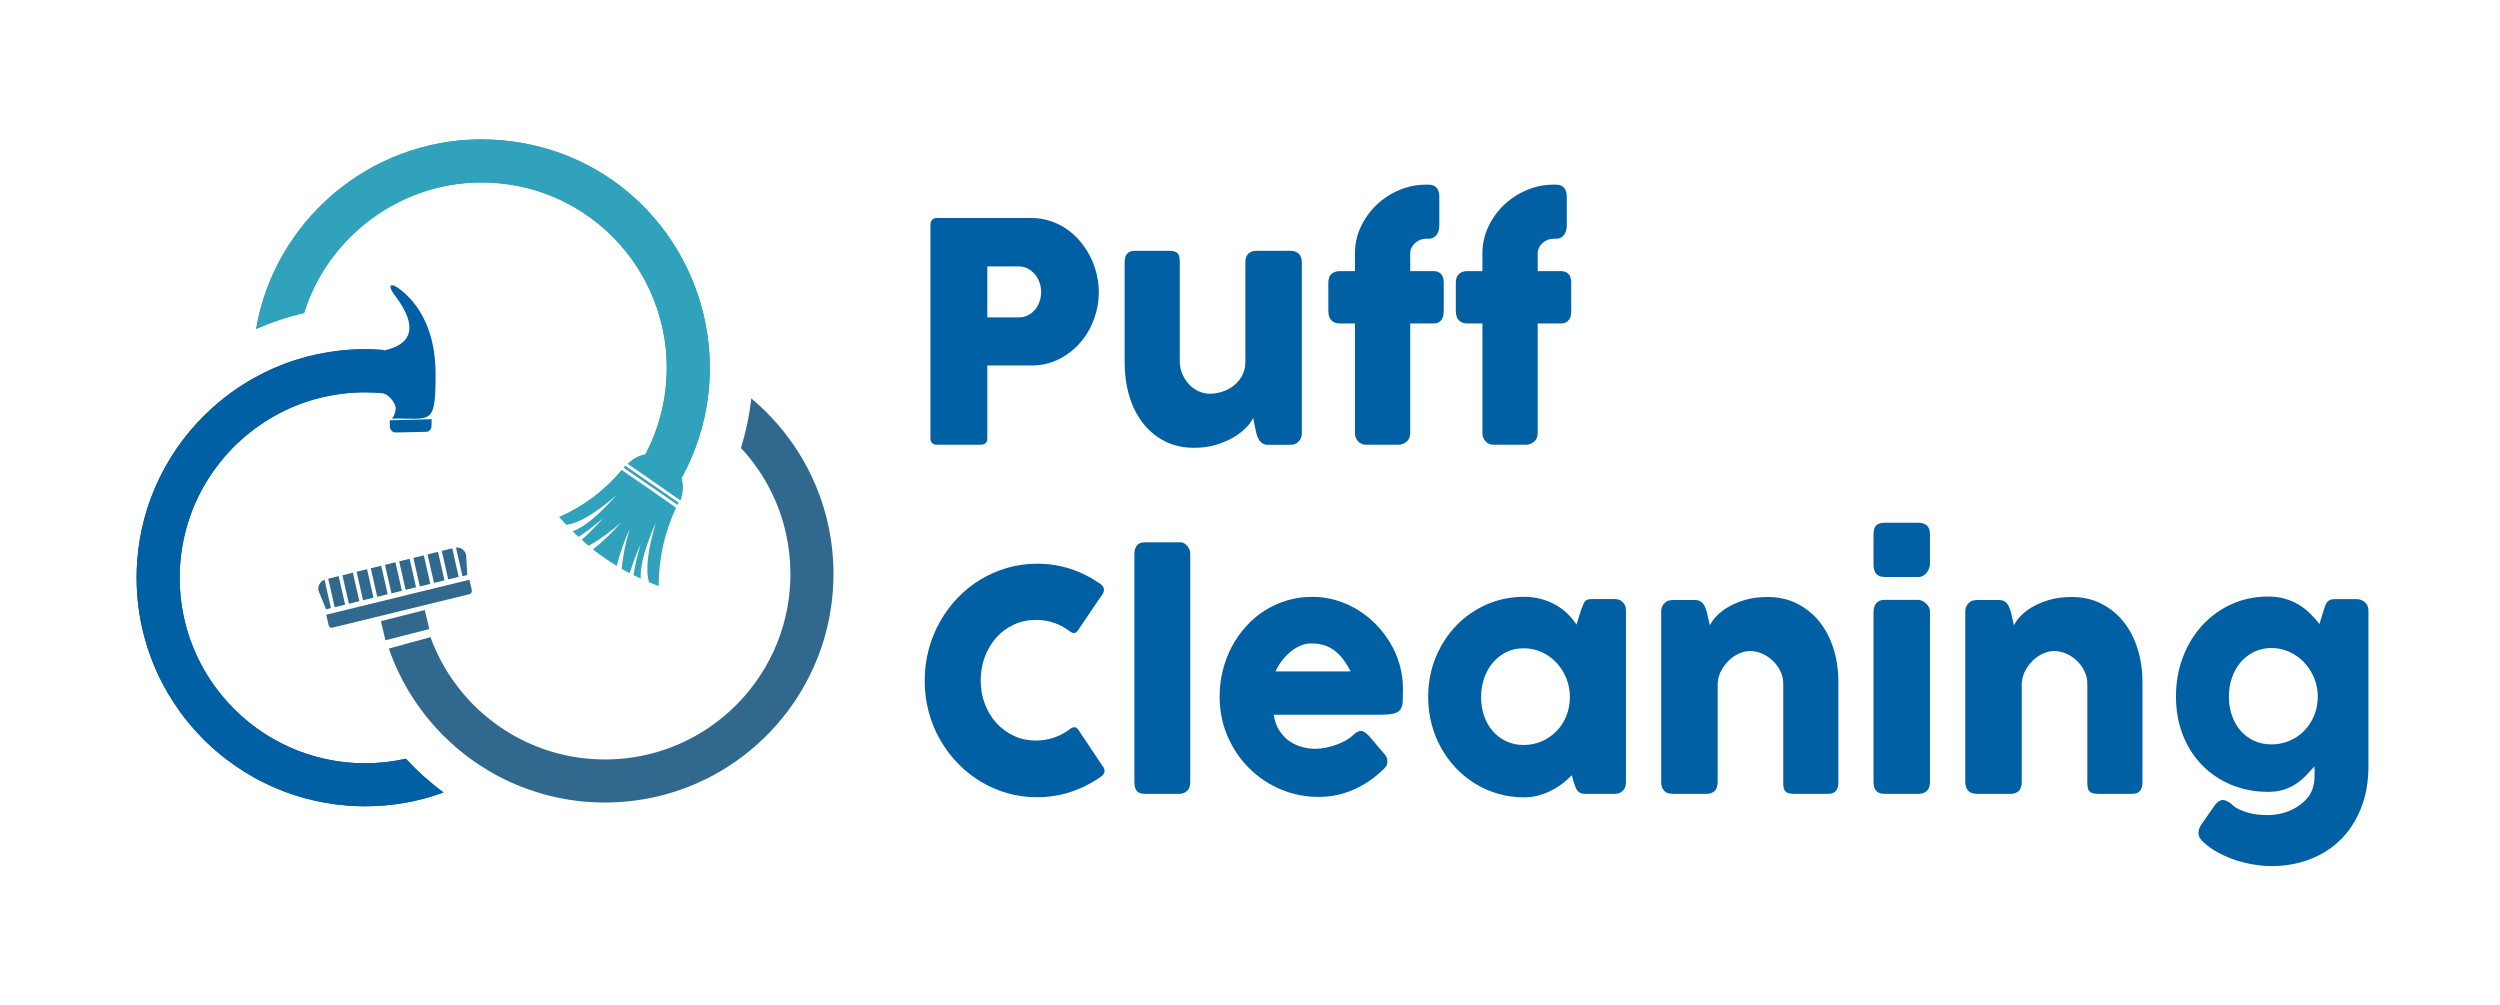 <?xml version="1.0" encoding="UTF-8"?>
<svg id="Capa_1" data-name="Capa 1" xmlns="http://www.w3.org/2000/svg" viewBox="0 0 2161.5 869">
  <defs>
    <style>
      .cls-1 {
        fill-rule: evenodd;
      }

      .cls-1, .cls-2 {
        fill: #31a2bc;
      }

      .cls-3 {
        fill: #30698d;
      }

      .cls-4 {
        fill: #0160a3;
      }
    </style>
  </defs>
  <g>
    <path class="cls-4" d="m804.44,194.53c0-1.85.46-3.32,1.4-4.42.93-1.1,2.33-1.65,4.19-1.65h81.24c5.85,0,11.36.84,16.53,2.51,5.17,1.67,9.92,3.98,14.24,6.93,4.32,2.95,8.22,6.47,11.7,10.56,3.47,4.09,6.42,8.52,8.84,13.27,2.42,4.75,4.26,9.75,5.53,14.99,1.27,5.24,1.91,10.54,1.91,15.91,0,7.92-1.38,15.67-4.13,23.24-2.76,7.57-6.67,14.31-11.76,20.2-5.08,5.9-11.19,10.67-18.31,14.33-7.12,3.65-15,5.53-23.65,5.61h-38.52v62.85c0,3.79-1.95,5.68-5.85,5.68h-37.76c-1.7,0-3.05-.46-4.07-1.39-1.02-.92-1.53-2.35-1.53-4.29v-184.33Zm95.73,57.84c0-2.64-.45-5.28-1.33-7.92-.89-2.64-2.18-5-3.88-7.06-1.7-2.07-3.75-3.76-6.17-5.08-2.42-1.32-5.15-1.98-8.2-1.98h-26.95v44.1h26.95c3.05,0,5.8-.64,8.26-1.92,2.46-1.28,4.51-2.93,6.17-4.95,1.65-2.02,2.92-4.36,3.81-7s1.33-5.37,1.33-8.19Z"/>
    <path class="cls-4" d="m1122.26,382.32c-1.1.97-2.27,1.58-3.5,1.85-1.23.26-2.4.4-3.5.4h-19.2c-1.53,0-2.84-.29-3.94-.86-1.1-.57-2.03-1.34-2.8-2.31s-1.4-2.06-1.91-3.29c-.51-1.23-.93-2.5-1.27-3.82l-2.67-12.91c-1.27,2.72-3.39,5.6-6.36,8.62-2.97,3.03-6.63,5.82-11,8.36-4.37,2.55-9.39,4.66-15.06,6.32-5.68,1.67-11.87,2.5-18.56,2.5-9.66,0-18.22-1.94-25.68-5.81-7.46-3.87-13.75-9.15-18.88-15.85-5.13-6.69-9.01-14.5-11.63-23.44-2.63-8.93-3.94-18.46-3.94-28.59v-86.49c0-3.34.7-5.88,2.1-7.59,1.4-1.72,3.62-2.57,6.67-2.57h29.37c3.64,0,6.14.64,7.5,1.92,1.35,1.28,2.03,3.77,2.03,7.47v86.05c0,3.79.7,7.38,2.1,10.77,1.4,3.39,3.28,6.39,5.66,8.99,2.37,2.6,5.15,4.65,8.33,6.15,3.18,1.5,6.55,2.25,10.11,2.25,3.05,0,6.36-.53,9.92-1.59,3.56-1.06,6.87-2.71,9.92-4.96s5.59-5.13,7.63-8.66c2.03-3.52,3.05-7.76,3.05-12.69v-85.92c0-1.5.27-3,.83-4.49.55-1.5,1.38-2.64,2.48-3.44,1.1-.7,2.14-1.19,3.11-1.45.97-.26,2.1-.4,3.37-.4h28.73c3.64,0,6.27.92,7.88,2.77,1.61,1.85,2.42,4.31,2.42,7.39v147.77c0,1.67-.36,3.21-1.08,4.62-.72,1.41-1.72,2.51-2.99,3.3l.76-.39Z"/>
    <path class="cls-4" d="m1171.46,219.23c0-8.19,1.69-15.89,5.09-23.11,3.39-7.22,7.92-13.53,13.6-18.95,5.68-5.41,12.2-9.68,19.58-12.81,7.37-3.12,15.08-4.69,23.14-4.69h2.54c2.88,0,5.1.9,6.67,2.71,1.57,1.81,2.35,4.29,2.35,7.46v25.22c0,3.26-.83,5.96-2.48,8.12-1.65,2.16-3.84,3.24-6.55,3.24h-2.54c-1.78,0-3.48.33-5.08.99-1.61.66-3.05,1.56-4.32,2.71-1.27,1.15-2.29,2.49-3.05,4.03-.76,1.54-1.14,3.23-1.14,5.08v15.19h19.96c2.88,0,5.11.81,6.67,2.44,1.57,1.63,2.35,4.2,2.35,7.72v24.16c0,3.79-.78,6.56-2.35,8.32-1.57,1.76-3.79,2.64-6.67,2.64h-19.96v94.68c0,3.35-1.08,5.88-3.24,7.59-2.16,1.72-4.51,2.58-7.06,2.58h-27.46c-3.05,0-5.49-.99-7.31-2.97-1.82-1.98-2.73-4.38-2.73-7.2v-94.68h-13.09c-2.97,0-5.36-.88-7.18-2.64-1.82-1.76-2.73-4.53-2.73-8.32v-24.16c0-3.52.91-6.09,2.73-7.72,1.82-1.63,4.21-2.44,7.18-2.44h13.09v-15.19Z"/>
    <path class="cls-4" d="m1281.68,219.23c0-8.19,1.69-15.89,5.09-23.11,3.39-7.22,7.92-13.53,13.6-18.95,5.68-5.41,12.2-9.68,19.58-12.81,7.37-3.12,15.08-4.69,23.14-4.69h2.54c2.88,0,5.1.9,6.67,2.71,1.57,1.81,2.35,4.29,2.35,7.46v25.22c0,3.26-.83,5.96-2.48,8.12-1.65,2.16-3.84,3.24-6.55,3.24h-2.54c-1.78,0-3.48.33-5.08.99-1.61.66-3.05,1.56-4.32,2.71-1.27,1.15-2.29,2.49-3.05,4.03-.76,1.54-1.14,3.23-1.14,5.08v15.19h19.96c2.88,0,5.11.81,6.67,2.44,1.57,1.63,2.35,4.2,2.35,7.72v24.16c0,3.79-.78,6.56-2.35,8.32-1.57,1.76-3.79,2.64-6.67,2.64h-19.96v94.68c0,3.35-1.08,5.88-3.24,7.59-2.16,1.72-4.51,2.58-7.06,2.58h-27.46c-3.05,0-5.49-.99-7.31-2.97-1.82-1.98-2.73-4.38-2.73-7.2v-94.68h-13.09c-2.97,0-5.36-.88-7.18-2.64-1.82-1.76-2.73-4.53-2.73-8.32v-24.16c0-3.52.91-6.09,2.73-7.72,1.82-1.63,4.21-2.44,7.18-2.44h13.09v-15.19Z"/>
    <path class="cls-4" d="m950.9,504.54c1.44.88,2.5,2.03,3.18,3.43.68,1.41.55,3.08-.38,5.02l-21.49,31.69c-.93,1.5-1.93,2.36-2.99,2.57-1.06.22-2.35-.15-3.88-1.12-4.15-3.26-8.73-5.76-13.73-7.53-5-1.76-10.3-2.64-15.89-2.64-6.95,0-13.35,1.37-19.2,4.09-5.85,2.73-10.89,6.47-15.13,11.22-4.24,4.75-7.54,10.3-9.92,16.64-2.37,6.34-3.56,13.12-3.56,20.33s1.19,13.98,3.56,20.27c2.37,6.29,5.68,11.8,9.92,16.51,4.24,4.71,9.28,8.43,15.13,11.16,5.85,2.73,12.25,4.09,19.2,4.09,5.59,0,10.93-.9,16.02-2.71,5.09-1.8,9.7-4.33,13.86-7.59,1.53-.97,2.8-1.36,3.81-1.19,1.02.18,2.03.97,3.05,2.38l21.74,32.48c.93,1.94,1.06,3.57.38,4.89-.68,1.32-1.74,2.42-3.18,3.3-7.97,5.55-16.55,9.84-25.74,12.88-9.2,3.04-18.88,4.56-29.05,4.56-8.98,0-17.61-1.19-25.87-3.57-8.26-2.38-16-5.76-23.2-10.17-7.21-4.4-13.75-9.66-19.64-15.78-5.89-6.12-10.96-12.89-15.19-20.33-4.24-7.44-7.5-15.45-9.79-24.03-2.29-8.58-3.43-17.54-3.43-26.87s1.14-18.29,3.43-26.87c2.29-8.58,5.55-16.64,9.79-24.16,4.24-7.53,9.3-14.37,15.19-20.53,5.89-6.16,12.44-11.42,19.64-15.78,7.2-4.36,14.94-7.75,23.2-10.17,8.26-2.42,16.89-3.63,25.87-3.63,10.17,0,19.77,1.47,28.79,4.42,9.03,2.95,17.52,7.2,25.49,12.74Z"/>
    <path class="cls-4" d="m980.77,478.92c0-2.82.68-5.19,2.03-7.13,1.36-1.93,3.69-2.9,6.99-2.9h31.15c.85,0,1.74.24,2.67.73.93.49,1.8,1.17,2.61,2.05.8.88,1.48,1.94,2.03,3.17.55,1.23.83,2.6.83,4.09v197.28c0,3.35-.91,5.88-2.73,7.59-1.82,1.72-4.18,2.58-7.06,2.58h-29.49c-3.3,0-5.64-.86-6.99-2.58-1.36-1.72-2.03-4.25-2.03-7.59v-197.28Z"/>
    <path class="cls-4" d="m1194.85,666.29c-7.46,7.13-15.85,12.7-25.17,16.7-9.32,4-19.2,6.01-29.62,6.01-11.61,0-22.59-2.2-32.93-6.6-10.34-4.4-19.41-10.5-27.21-18.29-7.8-7.79-13.98-16.97-18.56-27.53-4.58-10.56-6.87-22.05-6.87-34.46,0-7.75.91-15.25,2.73-22.51,1.82-7.26,4.41-14.06,7.75-20.4,3.35-6.34,7.42-12.17,12.2-17.5,4.79-5.33,10.15-9.88,16.08-13.67,5.93-3.78,12.37-6.73,19.32-8.85,6.95-2.11,14.28-3.17,21.99-3.17,7.03,0,13.86.97,20.47,2.91,6.61,1.94,12.82,4.67,18.62,8.19,5.8,3.52,11.12,7.75,15.96,12.68,4.83,4.93,8.98,10.32,12.46,16.17,3.47,5.86,6.17,12.11,8.07,18.75,1.91,6.65,2.86,13.49,2.86,20.53,0,4.58-.06,8.32-.19,11.22-.13,2.9-.78,5.22-1.97,6.93-1.19,1.72-3.16,2.91-5.91,3.57-2.75.66-6.8.99-12.14.99h-91.53c.85,5.63,2.56,10.34,5.15,14.13,2.58,3.79,5.57,6.8,8.96,9.04,3.39,2.25,6.99,3.85,10.81,4.82,3.81.97,7.42,1.45,10.81,1.45,3.05,0,6.19-.33,9.41-.99,3.22-.66,6.33-1.54,9.34-2.64,3.01-1.1,5.76-2.38,8.26-3.83,2.5-1.45,4.51-2.97,6.04-4.56,1.35-1.14,2.52-2,3.5-2.57.97-.57,2.01-.86,3.11-.86s2.22.4,3.37,1.19,2.44,1.94,3.88,3.43l13.48,15.85c.93,1.15,1.53,2.18,1.78,3.1.25.92.38,1.87.38,2.84,0,1.76-.47,3.28-1.4,4.56-.93,1.28-2.03,2.4-3.31,3.37Zm-61.15-109.99c-3.3,0-6.5.68-9.6,2.05-3.09,1.37-6,3.19-8.71,5.48-2.71,2.29-5.15,4.88-7.31,7.79s-3.92,5.86-5.28,8.85h64.96c-1.78-3.43-3.71-6.6-5.79-9.51-2.08-2.91-4.45-5.46-7.12-7.66-2.67-2.2-5.72-3.92-9.15-5.15-3.43-1.23-7.44-1.85-12.01-1.85Z"/>
    <path class="cls-4" d="m1405.76,676.59c0,1.5-.25,2.93-.76,4.29-.51,1.37-1.36,2.44-2.54,3.23-.93.97-2.03,1.58-3.31,1.85-1.27.26-2.37.4-3.3.4h-25.04c-1.78,0-3.22-.24-4.32-.73-1.1-.48-1.99-1.17-2.67-2.05-.68-.88-1.25-1.96-1.72-3.24-.47-1.28-.95-2.66-1.46-4.16l-1.65-5.94c-2.29,2.38-4.89,4.71-7.82,7-2.92,2.29-6.15,4.34-9.66,6.14-3.52,1.8-7.29,3.26-11.31,4.36-4.03,1.1-8.2,1.65-12.52,1.65-7.71,0-15.11-1.01-22.18-3.04-7.08-2.02-13.69-4.91-19.83-8.65-6.15-3.74-11.72-8.23-16.72-13.47-5-5.24-9.3-11.07-12.9-17.5-3.6-6.42-6.38-13.36-8.33-20.8-1.95-7.44-2.92-15.21-2.92-23.31,0-12.23,2.16-23.61,6.48-34.13,4.32-10.52,10.21-19.67,17.67-27.47,7.46-7.79,16.23-13.91,26.32-18.35,10.08-4.44,20.89-6.67,32.42-6.67,5.25,0,10.15.62,14.68,1.85,4.53,1.23,8.69,2.91,12.46,5.02,3.77,2.11,7.18,4.64,10.23,7.59,3.05,2.95,5.72,6.14,8.01,9.57l3.69-12.02c.85-2.2,1.55-3.98,2.1-5.35.55-1.36,1.14-2.38,1.78-3.04.64-.66,1.42-1.1,2.35-1.32.93-.22,2.25-.33,3.94-.33h18.94c.93,0,2.03.13,3.3.4,1.27.26,2.37.88,3.31,1.85,1.19.97,2.03,2.07,2.54,3.3.51,1.23.76,2.64.76,4.23v148.81Zm-125.22-73.95c0,5.81.87,11.25,2.61,16.31,1.74,5.06,4.21,9.44,7.44,13.14,3.22,3.7,7.1,6.62,11.63,8.78,4.53,2.16,9.55,3.24,15.06,3.24s10.95-1.08,15.83-3.24c4.87-2.16,9.11-5.08,12.71-8.78,3.6-3.7,6.42-8.08,8.45-13.14,2.03-5.06,3.05-10.5,3.05-16.31s-1.02-11-3.05-16.11c-2.03-5.1-4.85-9.59-8.45-13.47-3.6-3.87-7.84-6.93-12.71-9.18-4.88-2.25-10.15-3.37-15.83-3.37s-10.53,1.12-15.06,3.37c-4.54,2.25-8.41,5.3-11.63,9.18-3.22,3.88-5.7,8.36-7.44,13.47-1.74,5.11-2.61,10.48-2.61,16.11Z"/>
    <path class="cls-4" d="m1439.57,521.03c1.1-.97,2.27-1.58,3.5-1.85,1.23-.26,2.39-.4,3.5-.4h19.2c1.53,0,2.84.29,3.94.86,1.1.57,2.03,1.34,2.8,2.31s1.38,2.06,1.84,3.29c.46,1.23.91,2.5,1.33,3.82l2.67,11.59c1.27-2.72,3.33-5.53,6.17-8.43,2.84-2.9,6.36-5.53,10.55-7.9,4.2-2.37,9.05-4.32,14.56-5.86,5.51-1.54,11.65-2.3,18.43-2.3,9.66,0,18.29,1.93,25.87,5.79,7.58,3.86,14.03,9.13,19.32,15.8,5.3,6.67,9.32,14.47,12.08,23.39,2.75,8.92,4.13,18.44,4.13,28.56v86.49c0,3.35-.7,5.88-2.1,7.59-1.4,1.72-3.62,2.58-6.67,2.58h-29.37c-3.64,0-6.15-.64-7.5-1.92-1.36-1.27-2.03-3.76-2.03-7.46v-85.96c0-3.78-.83-7.37-2.48-10.76-1.65-3.39-3.83-6.38-6.55-8.98-2.71-2.6-5.78-4.64-9.22-6.14-3.43-1.5-6.93-2.25-10.49-2.25-3.05,0-6.17.71-9.34,2.11-3.18,1.41-6.1,3.37-8.77,5.88-2.67,2.51-4.92,5.46-6.74,8.85-1.82,3.39-2.86,7.06-3.11,11.03v85.83c0,1.5-.28,2.99-.83,4.49-.55,1.5-1.38,2.64-2.48,3.43-1.1.71-2.14,1.19-3.11,1.45-.98.26-2.1.4-3.37.4h-28.73c-3.64,0-6.27-.92-7.88-2.77-1.61-1.85-2.42-4.31-2.42-7.39v-147.66c0-1.67.36-3.2,1.08-4.61.72-1.41,1.72-2.5,2.99-3.29l-.76.39Z"/>
    <path class="cls-4" d="m1619.84,462.15c0-3.7.76-6.32,2.29-7.86,1.53-1.54,3.9-2.31,7.12-2.31h29.49c2.97,0,5.36.77,7.18,2.31,1.82,1.54,2.73,4.16,2.73,7.86v25.75c0,1.06-.23,2.2-.7,3.43-.47,1.23-1.12,2.42-1.97,3.57-.85,1.14-1.89,2.09-3.12,2.84-1.23.75-2.61,1.12-4.13,1.12h-29.49c-6.27,0-9.41-3.65-9.41-10.96v-25.75Zm0,66.81c0-2.82.76-5.24,2.29-7.26,1.53-2.02,3.9-3.04,7.12-3.04h29.11c1.02,0,2.12.24,3.31.73,1.19.49,2.29,1.19,3.3,2.11,1.02.92,1.89,2,2.61,3.24.72,1.23,1.08,2.64,1.08,4.23v147.23c0,3.35-.89,5.88-2.67,7.59-1.78,1.72-4.32,2.58-7.63,2.58h-29.11c-6.27,0-9.41-3.39-9.41-10.17v-147.23Z"/>
    <path class="cls-4" d="m1702.47,521.03c1.1-.97,2.27-1.58,3.5-1.85,1.23-.26,2.39-.4,3.5-.4h19.2c1.53,0,2.84.29,3.94.86,1.1.57,2.03,1.34,2.8,2.31s1.38,2.06,1.84,3.29c.46,1.23.91,2.5,1.33,3.82l2.67,11.59c1.27-2.72,3.33-5.53,6.17-8.43,2.84-2.9,6.36-5.53,10.55-7.9,4.2-2.37,9.05-4.32,14.56-5.86,5.51-1.54,11.65-2.3,18.43-2.3,9.66,0,18.29,1.93,25.87,5.79,7.58,3.86,14.03,9.13,19.32,15.8,5.3,6.67,9.32,14.47,12.08,23.39,2.75,8.92,4.13,18.44,4.13,28.56v86.49c0,3.35-.7,5.88-2.1,7.59-1.4,1.72-3.62,2.58-6.67,2.58h-29.37c-3.64,0-6.15-.64-7.5-1.92-1.36-1.27-2.03-3.76-2.03-7.46v-85.96c0-3.78-.83-7.37-2.48-10.76-1.65-3.39-3.83-6.38-6.55-8.98-2.71-2.6-5.78-4.64-9.22-6.14-3.43-1.5-6.93-2.25-10.49-2.25-3.05,0-6.17.71-9.34,2.11-3.18,1.41-6.1,3.37-8.77,5.88-2.67,2.51-4.92,5.46-6.74,8.85-1.82,3.39-2.86,7.06-3.11,11.03v85.83c0,1.5-.28,2.99-.83,4.49-.55,1.5-1.38,2.64-2.48,3.43-1.1.71-2.14,1.19-3.11,1.45-.98.26-2.1.4-3.37.4h-28.73c-3.64,0-6.27-.92-7.88-2.77-1.61-1.85-2.42-4.31-2.42-7.39v-147.66c0-1.67.36-3.2,1.08-4.61.72-1.41,1.72-2.5,2.99-3.29l-.76.39Z"/>
    <path class="cls-4" d="m1999.82,680.55c.59-1.76.97-3.7,1.14-5.81.17-2.11.25-4.31.25-6.6v-1.78c0-.4-.02-.73-.06-.99-.04-.26-.06-.59-.06-.99v-1.78c-2.46,2.73-4.96,5.41-7.5,8.05-2.54,2.64-5.36,5-8.45,7.06-3.09,2.07-6.59,3.74-10.49,5.02-3.9,1.28-8.43,1.91-13.6,1.91-11.44,0-22.04-2.02-31.78-6.07-9.75-4.05-18.18-9.71-25.3-16.97-7.12-7.26-12.67-15.95-16.65-26.08-3.98-10.12-5.98-21.26-5.98-33.41s1.99-23.35,5.98-33.87c3.98-10.52,9.53-19.67,16.65-27.46,7.12-7.79,15.55-13.91,25.3-18.35,9.75-4.44,20.34-6.67,31.78-6.67,5.25,0,10.04.62,14.37,1.85,4.32,1.23,8.28,2.93,11.89,5.08,3.6,2.16,6.88,4.69,9.85,7.59,2.97,2.91,5.72,5.99,8.26,9.24l3.56-11.75c.51-1.5.97-2.86,1.4-4.09.42-1.23.97-2.26,1.65-3.1.68-.84,1.55-1.47,2.61-1.92,1.06-.44,2.44-.66,4.13-.66h18.94c1.19,0,2.37.22,3.56.66,1.19.44,2.27,1.06,3.24,1.85.97.79,1.76,1.81,2.35,3.04.59,1.23.89,2.64.89,4.23v134.42c0,13.73-2.16,25.97-6.48,36.71-4.32,10.74-10.23,19.81-17.73,27.2-7.5,7.39-16.38,13.03-26.63,16.9-10.26,3.87-21.27,5.81-33.05,5.81-4.58,0-9.49-.42-14.75-1.25-5.26-.84-10.49-2.09-15.7-3.76-5.21-1.67-10.26-3.81-15.13-6.4-4.88-2.6-9.18-5.61-12.9-9.04-1.27-.97-2.35-2.18-3.24-3.63-.89-1.45-1.33-3.06-1.33-4.82,0-2.2.8-4.53,2.42-7l12.08-17.3c1.19-1.32,2.29-2.31,3.31-2.97,1.02-.66,2.12-.99,3.31-.99,1.86,0,4.2,1.06,6.99,3.17,2.12,2.11,4.55,3.81,7.31,5.08,2.75,1.28,5.59,2.29,8.52,3.04,2.92.75,5.8,1.23,8.64,1.45,2.84.22,5.4.33,7.69.33,3.81,0,7.8-.53,11.95-1.58,4.15-1.06,8.03-2.62,11.63-4.69,3.6-2.07,6.78-4.6,9.53-7.59,2.75-2.99,4.64-6.42,5.66-10.3Zm-72.72-78.43c0,5.9.87,11.38,2.61,16.44,1.74,5.06,4.21,9.44,7.44,13.14,3.22,3.7,7.1,6.6,11.63,8.72,4.53,2.11,9.55,3.17,15.06,3.17s10.53-.99,15.32-2.97c4.79-1.98,8.96-4.73,12.52-8.25,3.56-3.52,6.42-7.66,8.58-12.41,2.16-4.75,3.37-9.9,3.62-15.45v-4.36c-.25-5.37-1.46-10.45-3.62-15.25-2.16-4.8-5.02-9.02-8.58-12.68-3.56-3.65-7.74-6.56-12.52-8.72-4.79-2.16-9.9-3.23-15.32-3.23s-10.53,1.12-15.06,3.37c-4.54,2.24-8.41,5.26-11.63,9.04-3.22,3.79-5.7,8.23-7.44,13.34-1.74,5.11-2.61,10.48-2.61,16.11Z"/>
  </g>
  <g>
    <g id="_2513505851920" data-name=" 2513505851920">
      <path class="cls-4" d="m338.79,361.93c.58-.64,1.06-1.36,1.45-2.13.3-.3.48-.69.56-1.11.3-.57.53-1.18.64-1.85.23.03.04-.4.09-.8.31-.67.49-1.39.54-2.13.07-1.54-.23-3.09-.81-4.5-3.02-6.05-8.65-10.21-15.16-11.21-4.29-.41-8.6-.66-12.86-.73l-.63-32.72c1.05-.02,2.08.03,3.12.05.18-.42,35.89.87,38.15-19.49.77-6.91-2.28-16.33-11.92-29.14-8.27-10.54-3.95-12.78,5.69-4.61,17.09,14.14,28.41,37.13,28.94,69.57.19,48.11-3.37,40.18-37.8,40.78Z"/>
      <path class="cls-4" d="m373.08,368.37l.16-5.93-36.23.92.05,5.76c.23,2.7,2.39,4.77,5,4.8l26.26-.56c2.58.03,4.71-2.12,4.76-4.8,0-.06,0-.12,0-.19Z"/>
    </g>
    <polygon class="cls-3" points="329.34 537.08 367.26 527.41 371.15 543.88 333.23 553.56 329.34 537.08"/>
    <path class="cls-3" d="m282.13,531.47l123.75-30.24h0l2.06,9.1c.34,1.52-.56,3.03-2.02,3.39h0s-118.52,28.96-118.52,28.96c-1.46.36-2.92-.58-3.26-2.1h0l-2.06-9.1h.05Z"/>
    <polygon class="cls-3" points="345.11 485.32 354.14 483.11 359.73 507.76 350.69 509.97 345.11 485.32"/>
    <polygon class="cls-3" points="320.57 491.34 329.6 489.13 335.19 513.78 326.15 515.99 320.57 491.34"/>
    <polygon class="cls-3" points="308.31 494.33 317.35 492.12 322.93 516.77 313.89 518.98 308.31 494.33"/>
    <polygon class="cls-3" points="283.77 500.35 292.81 498.14 298.39 522.79 289.35 525 283.77 500.35"/>
    <polygon class="cls-3" points="296.06 497.36 305.1 495.15 310.69 519.8 301.65 522.01 296.06 497.36"/>
    <polygon class="cls-3" points="332.86 488.35 341.9 486.14 347.48 510.79 338.44 513 332.86 488.35"/>
    <polygon class="cls-3" points="357.41 482.38 366.45 480.17 372.03 504.82 362.99 507.03 357.41 482.38"/>
    <path class="cls-3" d="m394.25,473.44l5.57,24.73,4.19-1.04-1.05-17.51c-1-4.04-4.73-6.69-8.71-6.18Z"/>
    <path class="cls-3" d="m280.59,501.24c-3.76,1.33-6,5.35-5.24,9.4l6.57,16.17,4.19-1.04-5.52-24.53Z"/>
    <polygon class="cls-3" points="369.66 479.34 378.69 477.13 384.28 501.78 375.24 503.99 369.66 479.34"/>
    <polygon class="cls-3" points="381.95 476.3 390.99 474.09 396.57 498.74 387.53 500.95 381.95 476.3"/>
    <g>
      <path class="cls-1" d="m560.81,422.38l-23.32-16.04c-14.8,17.64-33.3,31.52-54.1,40.6,1.99,2.29,4.05,4.53,6.12,6.77,10.46-1.05,24.91-9.55,43.36-25.51-15.21,17.18-27.81,27.57-37.78,31.18l5.07,4.83c7.49-4.92,14.65-10.38,21.41-16.33-5.84,6.66-12.06,12.94-18.63,18.81,1.97,1.76,3.99,3.52,6.05,5.22,10-5.69,19.37-12.49,27.95-20.28-7.33,8.6-15.45,16.43-24.26,23.38,3.3,2.61,6.63,5.07,10.08,7.44,3.45,2.37,6.93,4.64,10.49,6.82,2.78-11.11,6.57-21.92,11.33-32.27-3.57,11.3-5.95,22.98-7.09,34.83,2.32,1.33,4.54,2.61,6.97,3.75,2.62-8.61,5.79-17.02,9.47-25.19-2.68,8.79-4.76,17.77-6.22,26.87l6.26,3.02c-.67-10.96,3.67-27.07,13.02-48.32-7.04,23.83-8.99,40.99-5.86,51.47,2.77,1.15,5.54,2.25,8.33,3.26.03-23.5,5.18-46.64,15.07-67.7h0l-23.72-16.62Z"/>
      <path class="cls-1" d="m589.67,414.7c1.39,5.97.93,12.28-1.37,17.94l-45.54-31.57c4.87-5.2,11.47-8.27,18.48-8.64l28.76,21.75c-.09.2-.23.36-.33.52Z"/>
      <polygon class="cls-1" points="586.7 434.6 585.86 436.51 539.19 404.44 540.64 402.69 586.7 434.6"/>
    </g>
    <line class="cls-2" x1="582.72" y1="424.33" x2="550.94" y2="404.93"/>
    <g>
      <path class="cls-2" d="m609.6,277.91c-18.56-89.86-98.12-157.4-193.49-157.4s-178.75,70.81-194.72,163.88c13.25-5.83,27.11-10.46,41.53-13.77,20.25-65.37,81.15-112.86,153.19-112.86s129.87,45.09,151.57,107.9c4.41,12.76,7.26,26.24,8.32,40.2.29,4.05.45,8.13.45,12.24,0,8.94-.74,17.69-2.14,26.21-2.04,12.5-5.54,24.52-10.3,35.86-3.66,8.65-8.03,16.94-13.09,24.75l31.78,19.4c5.41-8.42,10.17-17.27,14.22-26.5,5.22-11.76,9.3-24.1,12.12-36.9,2.88-12.99,4.47-26.47,4.63-40.26.03-.84.03-1.72.03-2.56,0-13.77-1.43-27.21-4.11-40.2Z"/>
      <path class="cls-2" d="m613.72,318.11c0,.84,0,1.72-.03,2.56-.16,13.8-1.75,27.28-4.63,40.26-2.82,12.8-6.9,25.14-12.12,36.9-4.05,9.23-8.81,18.08-14.22,26.5l-31.78-19.4c5.05-7.81,9.43-16.1,13.09-24.75,4.76-11.34,8.26-23.36,10.3-35.86,1.39-8.52,2.14-17.27,2.14-26.21,0-4.11-.16-8.2-.45-12.24-1.07-13.96-3.92-27.44-8.32-40.2-21.7-62.81-81.37-107.9-151.57-107.9s-132.94,47.49-153.19,112.86c-14.42,3.3-28.28,7.94-41.53,13.77,15.97-93.07,97.08-163.88,194.72-163.88s174.93,67.54,193.49,157.4c2.69,12.99,4.11,26.43,4.11,40.2Z"/>
    </g>
    <g>
      <path class="cls-4" d="m383.5,685.16c-21.15,7.74-43.99,11.95-67.8,11.95-5.15,0-10.24-.19-15.26-.58-12.67-.97-24.98-3.11-36.83-6.38-12.21-3.3-23.94-7.77-35.08-13.28-12.02-5.9-23.36-13.02-33.85-21.15-15.1-11.69-28.38-25.49-39.55-41.01v-.03c-7.77-10.82-14.51-22.48-19.99-34.79v-.03c-7.64-17.17-12.92-35.57-15.42-54.87-1.07-8.32-1.62-16.84-1.62-25.46,0-4.83.16-9.65.52-14.38.91-12.7,3.01-25.04,6.22-36.96v-.03c3.27-12.18,7.68-23.87,13.12-35.02,11.24-23.13,26.89-43.73,45.84-60.67,10.66-9.62,22.38-18.04,34.95-25.14,11.7-6.61,24.13-12.05,37.19-16.2,12.21-3.86,24.94-6.58,38.03-8,7.16-.81,14.38-1.2,21.74-1.2,5.38,0,10.72.23,16,.65-.94,5.05-1.43,10.24-1.43,15.55,0,7.61,1,15,2.85,22.03-5.73-.65-11.53-.97-17.43-.97-7,0-13.9.45-20.67,1.33-12.6,1.62-24.72,4.7-36.18,9.04-12.15,4.6-23.58,10.66-34.11,17.95-11.34,7.81-21.64,17.04-30.58,27.47-8.23,9.56-15.35,20.08-21.19,31.42-5.67,11.01-10.07,22.77-13.05,35.08-2.98,12.21-4.57,24.94-4.57,38.06,0,.62,0,1.23.03,1.85v.03c.19,20.6,4.34,40.23,11.63,58.28,5.51,13.61,12.86,26.3,21.7,37.74,12.15,15.78,27.21,29.22,44.35,39.55,11.4,6.87,23.74,12.37,36.77,16.23,11.79,3.53,24.13,5.73,36.86,6.45,2.98.13,5.99.23,9.01.23,12.08,0,23.84-1.33,35.18-3.89,9.91,10.72,20.83,20.5,32.62,29.19Z"/>
      <path class="cls-4" d="m383.5,685.16c-21.15,7.74-43.99,11.95-67.8,11.95-5.15,0-10.24-.19-15.26-.58-12.67-.97-24.98-3.11-36.83-6.38-12.21-3.3-23.94-7.77-35.08-13.28-12.02-5.9-23.36-13.02-33.85-21.15-15.1-11.69-28.38-25.49-39.55-41.01.03-.03,0-.03,0-.03-7.77-10.82-14.51-22.48-19.99-34.79.03-.03,0-.03,0-.03-7.64-17.17-12.92-35.57-15.42-54.87-1.07-8.32-1.62-16.84-1.62-25.46,0-4.83.16-9.65.52-14.38.91-12.7,3.01-25.04,6.22-36.96v-.03c3.27-12.18,7.68-23.87,13.12-35.02,11.24-23.13,26.89-43.73,45.84-60.67,10.66-9.62,22.38-18.04,34.95-25.14,11.7-6.61,24.13-12.05,37.19-16.2,12.21-3.86,24.94-6.58,38.03-8,7.16-.81,14.38-1.2,21.74-1.2,5.38,0,10.72.23,16,.65-.94,5.05-1.43,10.24-1.43,15.55,0,7.61,1,15,2.85,22.03-5.73-.65-11.53-.97-17.43-.97-7,0-13.9.45-20.67,1.33-12.6,1.62-24.72,4.7-36.18,9.04-12.15,4.6-23.58,10.66-34.11,17.95-11.34,7.81-21.64,17.04-30.58,27.47-8.23,9.56-15.35,20.08-21.19,31.42-5.67,11.01-10.07,22.77-13.05,35.08-2.98,12.21-4.57,24.94-4.57,38.06,0,.62,0,1.23.03,1.85v.03c.19,20.6,4.34,40.23,11.63,58.28,5.51,13.61,12.86,26.3,21.7,37.74,12.15,15.78,27.21,29.22,44.35,39.55,11.4,6.87,23.74,12.37,36.77,16.23,11.79,3.53,24.13,5.73,36.86,6.45,2.98.13,5.99.23,9.01.23,12.08,0,23.84-1.33,35.18-3.89,9.91,10.72,20.83,20.5,32.62,29.19Z"/>
    </g>
    <path class="cls-3" d="m720.62,496.28c0,9.82-.71,19.47-2.11,28.89-3.01,20.64-9.23,40.23-18.14,58.28-4.28,8.75-9.2,17.14-14.74,25.07-11.6,16.84-25.79,31.75-41.95,44.25-10.59,8.16-22.03,15.29-34.17,21.22-11.18,5.44-22.93,9.88-35.18,13.15-11.85,3.17-24.17,5.31-36.83,6.19-4.76.39-9.62.55-14.48.55-21.64,0-42.47-3.47-61.94-9.95-13.77-4.5-26.89-10.53-39.1-17.82-11.66-6.96-22.58-15.1-32.49-24.23-9.59-8.71-18.27-18.43-25.91-28.89-7.45-10.14-13.96-21.02-19.34-32.52-3.04-6.38-5.73-12.99-8.03-19.73l35.99-9.88c1.2,3.27,2.46,6.51,3.89,9.69,5.12,11.73,11.63,22.74,19.31,32.78,7.55,9.95,16.23,18.95,25.88,26.85,9.88,8.13,20.76,15.13,32.43,20.73,12.24,5.86,25.33,10.24,39.07,12.86,9.78,1.88,19.92,2.85,30.26,2.85,2.95,0,5.83-.06,8.75-.23,12.76-.68,25.14-2.88,36.93-6.38,13.12-3.89,25.53-9.43,37.03-16.36,18.33-11.05,34.3-25.66,46.87-42.92,6.22-8.52,11.63-17.69,16.1-27.37,8.75-18.95,13.9-39.88,14.58-61.94.07-1.72.1-3.43.1-5.15,0-12.08-1.33-23.84-3.89-35.18-2.75-12.37-6.96-24.2-12.41-35.31-6.93-14.12-15.87-27.08-26.47-38.48,4.24-13.77,7.26-28.09,8.91-42.82,22.19,18.5,40.27,41.79,52.61,68.25,5.25,11.21,9.46,22.97,12.54,35.21,3.01,11.99,4.92,24.39,5.64,37.12.23,3.72.32,7.45.32,11.21Z"/>
  </g>
</svg>